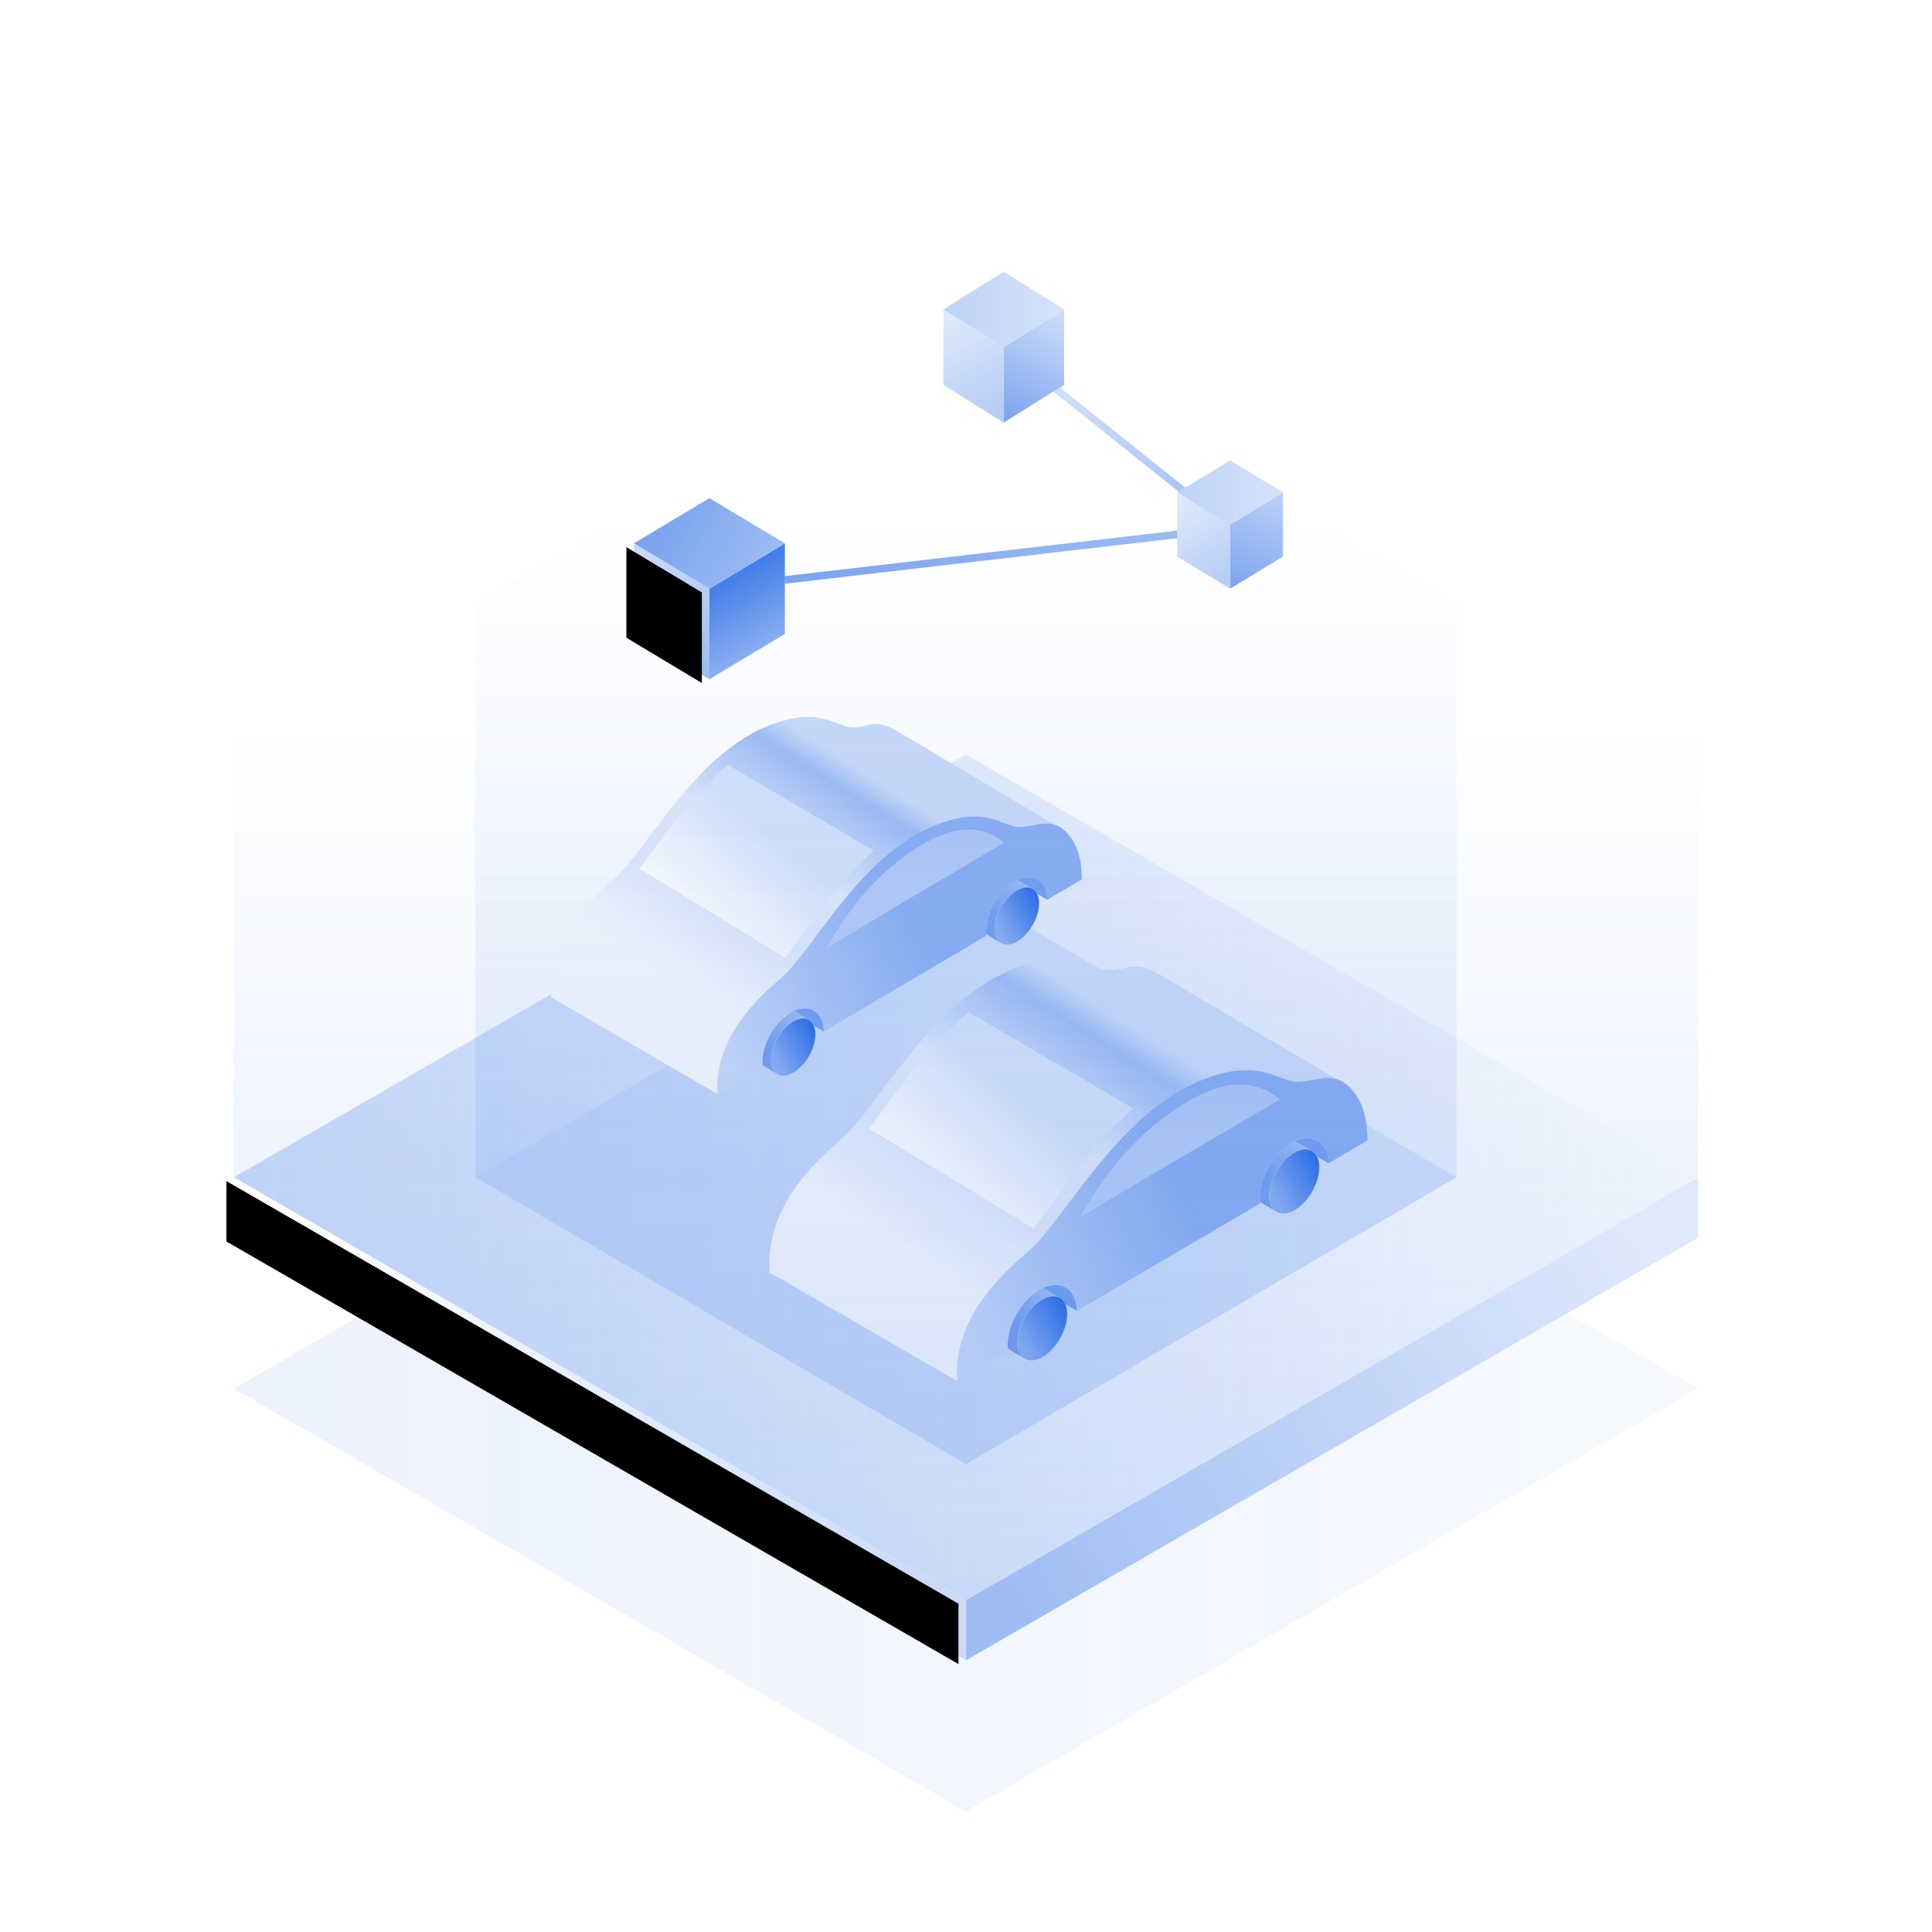 <?xml version="1.0" encoding="utf-8"?>

<svg xmlns="http://www.w3.org/2000/svg" xmlns:xlink="http://www.w3.org/1999/xlink" viewBox="0 0 256 256">
  <defs>
    <path d="M176.679 74 194 84l-97 56L0 84l17.321-10L97 120l79.679-46Z" id="no-cars-a"/>
    <path d="m194 64-97 56v-8l97-56v8Z" id="no-cars-c"/>
    <path d="M97 112v8L0 64v-8l97 56Z" id="no-cars-e"/>
    <path d="m97 0 97 56-97 56L0 56 97 0Z" id="no-cars-h"/>
    <path d="m128 118 65 38-65 38-65-38 65-38Z" id="no-cars-k"/>
    <path id="no-cars-m" d="m20.032 32.282 16.125 9.392 4.554-4.184-12.408-20.833z"/>
    <path d="M32.942 44.826c.89.003-3.259-.06-12.446-.188l1.65-8.17 10.77.04c-1.335-.004-2.412 1.855-2.404 4.152.007 2.296 1.095 4.162 2.43 4.166Z" id="no-cars-p"/>
    <path id="no-cars-r" d="m49.672 14.851 16.126 9.392 3.119-2.865-2.012-1.944z"/>
    <path d="M62.583 27.465c.89.003-3.259-.06-12.446-.188l1.65-8.17 10.77.04c-1.336-.004-2.412 1.854-2.405 4.151.008 2.297 1.096 4.163 2.43 4.167Z" id="no-cars-s"/>
    <path d="M.041 37.143 22.1 49.99l5.514-11.806 39.636-23.61C55.532 7.628 48.524 3.461 46.226 2.073c-3.447-2.084-3.939-.695-6.204-.695-2.265 0-4.533-3.103-11.719 0-9.65 4.167-15.854 16.667-19.99 20.139C2.38 26.498-.377 31.707.041 37.143Z" id="no-cars-t"/>
    <path d="M50.362 14.573c7.185-3.102 9.453 0 11.718 0 .566 0 1.108-.086 1.634-.184l.392-.074c1.428-.27 2.756-.48 4.178.953 1.379 1.389 2.068 3.472 2.068 6.25l-4.556 2.688c-.04-1.185-.479-2.159-1.303-2.638-1.649-.96-4.22.418-5.742 3.075-.855 1.491-1.198 3.069-1.043 4.335l-21.55 12.716c-.013-1.243-.452-2.269-1.306-2.765-1.649-.96-4.22.418-5.742 3.075-.882 1.539-1.219 3.17-1.026 4.456L22.1 49.99c-.419-5.205 2.339-10.297 8.271-15.278 4.136-3.472 10.34-15.972 19.99-20.139Z" id="no-cars-v"/>
    <path d="M36.575 30.546c2.298-1.39 10.11-6.019 23.437-13.89-2.757-2.314-6.204-2.314-10.34 0-6.204 3.473-10.34 9.028-13.097 13.89Z" id="no-cars-y"/>
    <path d="M23.478 6.372 42.78 17.736c-4.422 3.782-7.582 8.643-11.718 14.198A2961.616 2961.616 0 0 0 11.76 20.13c3.446-4.861 7.583-10.417 11.718-13.757Z" id="no-cars-A"/>
    <path id="no-cars-C" d="m22.57 36.155 18.17 10.52 5.132-4.686-13.98-23.334z"/>
    <path d="M37.098 50.189c1.001 0-3.666-.058-14.002-.175l1.88-9.17 12.116.015c-1.501-.001-2.718 2.087-2.716 4.663.001 2.577 1.22 4.666 2.722 4.667Z" id="no-cars-F"/>
    <path id="no-cars-H" d="m55.969 16.633 18.17 10.52 3.514-3.21-2.267-2.176z"/>
    <path d="M70.496 30.744c1.001 0-3.666-.057-14.002-.175l1.881-9.169 12.115.014c-1.501 0-2.718 2.087-2.716 4.664.001 2.576 1.22 4.665 2.722 4.666Z" id="no-cars-I"/>
    <path d="M.047 41.6 24.9 55.989l6.213-13.222 44.66-26.445c-13.203-7.778-21.1-12.444-23.689-14-3.883-2.333-4.437-.778-6.99-.778-2.552 0-5.107-3.474-13.204 0C21.017 6.211 14.027 20.211 9.367 24.1 2.682 29.678-.425 35.512.047 41.6Z" id="no-cars-J"/>
    <path d="M56.746 16.322c8.096-3.475 10.65 0 13.203 0 2.553 0 4.66-1.555 6.99.778 1.554 1.555 2.33 3.889 2.33 7l-5.133 3.011c-.046-1.328-.539-2.418-1.468-2.955-1.858-1.074-4.754.468-6.47 3.444-.963 1.67-1.35 3.437-1.175 4.856L40.741 46.698c-.014-1.392-.509-2.541-1.471-3.098-1.858-1.074-4.754.468-6.47 3.444-.994 1.724-1.374 3.55-1.156 4.991L24.9 55.99c-.471-5.83 2.636-11.533 9.32-17.111 4.66-3.89 11.65-17.89 22.525-22.556Z" id="no-cars-L"/>
    <path d="M41.212 34.211c2.589-1.556 11.391-6.74 26.407-15.556-3.106-2.592-6.99-2.592-11.65 0-6.99 3.89-11.65 10.112-14.757 15.556Z" id="no-cars-O"/>
    <path d="m26.454 7.137 21.748 12.727c-4.983 4.236-8.544 9.68-13.204 15.903-9.32-5.704-16.57-10.112-21.748-13.223 3.884-5.444 8.545-11.666 13.204-15.407Z" id="no-cars-Q"/>
    <path id="no-cars-T" d="m78.97 33.5.06 1-69 8-.06-1z"/>
    <path id="no-cars-V" d="m49.405 9.707 30 24-.81.586-30-24z"/>
    <path d="m7 0 7 4.25v8.5L7 17V8.5l6.999-4.25L7 0Z" id="no-cars-X"/>
    <path d="M7 8.5V17l-7-4.25v-8.5L7 8.5Z" id="no-cars-Z"/>
    <path d="m7 0 6.999 4.25L7 8.5 0 4.25 7 0Z" id="no-cars-ab"/>
    <path d="m20 18-10 6V12l10-6v12Z" id="no-cars-ad"/>
    <path d="M10 12v12L0 18V6l10 6Z" id="no-cars-af"/>
    <path d="m10 0 10 6-10 6L0 6l10-6Z" id="no-cars-ai"/>
    <path d="m16 15-8 5V10l8-5v10Z" id="no-cars-ak"/>
    <path d="M8 10v10l-8-5V5l8 5Z" id="no-cars-am"/>
    <path d="m8 0 8 5-8 5-8-5 8-5Z" id="no-cars-ao"/>
    <linearGradient x1="100%" y1="50%" x2="0%" y2="50%" id="no-cars-b">
      <stop stop-color="#2B6DE5" stop-opacity=".04" offset="0%"/>
      <stop stop-color="#2B6DE5" stop-opacity=".09" offset="100%"/>
    </linearGradient>
    <linearGradient x1="100%" y1="28.234%" x2="0%" y2="71.766%" id="no-cars-d">
      <stop stop-color="#2B6DE5" stop-opacity=".15" offset="0%"/>
      <stop stop-color="#2B6DE5" stop-opacity=".45" offset="100%"/>
    </linearGradient>
    <linearGradient x1="0%" y1="28.234%" x2="100%" y2="71.766%" id="no-cars-f">
      <stop stop-color="#2B6DE5" stop-opacity="0" offset="0%"/>
      <stop stop-color="#2B6DE5" stop-opacity=".25" offset="100%"/>
    </linearGradient>
    <linearGradient x1="100%" y1="50%" x2="0%" y2="50%" id="no-cars-i">
      <stop stop-color="#2B6DE5" stop-opacity="0" offset="0%"/>
      <stop stop-color="#2B6DE5" stop-opacity=".25" offset="100%"/>
    </linearGradient>
    <linearGradient x1="50%" y1="17.572%" x2="50%" y2="100%" id="no-cars-j">
      <stop stop-color="#2B6DE5" stop-opacity="0" offset="0%"/>
      <stop stop-color="#2B6DE5" stop-opacity=".15" offset="100%"/>
    </linearGradient>
    <linearGradient x1="100%" y1="50%" x2="0%" y2="50%" id="no-cars-l">
      <stop stop-color="#2B6DE5" stop-opacity=".2" offset="0%"/>
      <stop stop-color="#2B6DE5" stop-opacity=".3" offset="100%"/>
    </linearGradient>
    <linearGradient x1="33.111%" y1="85.216%" x2="61.089%" y2="0%" id="no-cars-o">
      <stop stop-color="#2B6DE5" stop-opacity=".55" offset="0%"/>
      <stop stop-color="#2B6DE5" offset="100%"/>
    </linearGradient>
    <linearGradient x1="136.118%" y1="8.885%" x2="82.067%" y2="73.098%" id="no-cars-q">
      <stop stop-color="#2B6DE5" stop-opacity=".35" offset="0%"/>
      <stop stop-color="#2B6DE5" stop-opacity=".65" offset="100%"/>
    </linearGradient>
    <linearGradient x1="33.856%" y1="77.628%" x2="74.951%" y2="28.124%" id="no-cars-u">
      <stop stop-color="#2B6DE5" stop-opacity=".04" offset="0%"/>
      <stop stop-color="#2B6DE5" stop-opacity=".15" offset="29.642%"/>
      <stop stop-color="#2B6DE5" stop-opacity=".15" offset="57.179%"/>
      <stop stop-color="#2B6DE5" stop-opacity=".45" offset="90.558%"/>
      <stop stop-color="#2B6DE5" stop-opacity=".25" offset="100%"/>
    </linearGradient>
    <linearGradient x1="0%" y1="79.025%" x2="60.117%" y2="52.184%" id="no-cars-w">
      <stop stop-color="#2B6DE5" stop-opacity=".25" offset="0%"/>
      <stop stop-color="#2B6DE5" stop-opacity=".55" offset="100%"/>
    </linearGradient>
    <linearGradient x1="75.81%" y1="41.929%" x2="75.81%" y2="-54.532%" id="no-cars-z">
      <stop stop-color="#2B6DE5" stop-opacity=".35" offset="0%"/>
      <stop stop-color="#2B6DE5" stop-opacity=".45" offset="100%"/>
    </linearGradient>
    <linearGradient x1="0%" y1="52.932%" x2="37.023%" y2="16.045%" id="no-cars-B">
      <stop stop-color="#2B6DE5" stop-opacity="0" offset="0%"/>
      <stop stop-color="#2B6DE5" stop-opacity=".2" offset="99.913%"/>
    </linearGradient>
    <linearGradient x1="33.01%" y1="85.216%" x2="61.156%" y2="0%" id="no-cars-E">
      <stop stop-color="#2B6DE5" stop-opacity=".55" offset="0%"/>
      <stop stop-color="#2B6DE5" offset="100%"/>
    </linearGradient>
    <linearGradient x1="136.118%" y1="9.404%" x2="82.067%" y2="72.807%" id="no-cars-G">
      <stop stop-color="#2B6DE5" stop-opacity=".35" offset="0%"/>
      <stop stop-color="#2B6DE5" stop-opacity=".65" offset="100%"/>
    </linearGradient>
    <linearGradient x1="33.856%" y1="77.298%" x2="74.951%" y2="28.385%" id="no-cars-K">
      <stop stop-color="#2B6DE5" stop-opacity=".04" offset="0%"/>
      <stop stop-color="#2B6DE5" stop-opacity=".15" offset="29.642%"/>
      <stop stop-color="#2B6DE5" stop-opacity=".15" offset="57.179%"/>
      <stop stop-color="#2B6DE5" stop-opacity=".45" offset="90.558%"/>
      <stop stop-color="#2B6DE5" stop-opacity=".25" offset="100%"/>
    </linearGradient>
    <linearGradient x1="0%" y1="78.678%" x2="60.117%" y2="52.158%" id="no-cars-M">
      <stop stop-color="#2B6DE5" stop-opacity=".25" offset="0%"/>
      <stop stop-color="#2B6DE5" stop-opacity=".55" offset="100%"/>
    </linearGradient>
    <linearGradient x1="75.81%" y1="41.929%" x2="75.81%" y2="-54.532%" id="no-cars-P">
      <stop stop-color="#2B6DE5" stop-opacity=".35" offset="0%"/>
      <stop stop-color="#2B6DE5" stop-opacity=".45" offset="100%"/>
    </linearGradient>
    <linearGradient x1="0%" y1="52.897%" x2="37.023%" y2="16.451%" id="no-cars-R">
      <stop stop-color="#2B6DE5" stop-opacity="0" offset="0%"/>
      <stop stop-color="#2B6DE5" stop-opacity=".2" offset="99.913%"/>
    </linearGradient>
    <linearGradient x1="50%" y1="17.572%" x2="50%" y2="100%" id="no-cars-S">
      <stop stop-color="#2B6DE5" stop-opacity="0" offset="0%"/>
      <stop stop-color="#2B6DE5" stop-opacity=".15" offset="100%"/>
    </linearGradient>
    <linearGradient x1="100%" y1="50.849%" x2="0%" y2="49.151%" id="no-cars-U">
      <stop stop-color="#2B6DE5" stop-opacity=".45" offset="0%"/>
      <stop stop-color="#2B6DE5" stop-opacity=".65" offset="100%"/>
    </linearGradient>
    <linearGradient x1="100%" y1="81.841%" x2="0%" y2="18.159%" id="no-cars-W">
      <stop stop-color="#2B6DE5" stop-opacity=".45" offset="0%"/>
      <stop stop-color="#2B6DE5" stop-opacity=".15" offset="100%"/>
    </linearGradient>
    <linearGradient x1="58.478%" y1="0%" x2="41.522%" y2="100%" id="no-cars-Y">
      <stop stop-color="#2B6DE5" stop-opacity=".25" offset="0%"/>
      <stop stop-color="#2B6DE5" stop-opacity=".6" offset="100%"/>
    </linearGradient>
    <linearGradient x1="34.929%" y1="0%" x2="64.968%" y2="99.659%" id="no-cars-aa">
      <stop stop-color="#2B6DE5" stop-opacity=".15" offset="0%"/>
      <stop stop-color="#2B6DE5" stop-opacity=".35" offset="100%"/>
    </linearGradient>
    <linearGradient x1="100%" y1="50%" x2="0%" y2="50%" id="no-cars-ac">
      <stop stop-color="#2B6DE5" stop-opacity=".2" offset="0%"/>
      <stop stop-color="#2B6DE5" stop-opacity=".3" offset="100%"/>
    </linearGradient>
    <linearGradient x1="65.432%" y1="100%" x2="34.568%" y2="0%" id="no-cars-ae">
      <stop stop-color="#2B6DE5" stop-opacity=".45" offset="0%"/>
      <stop stop-color="#2B6DE5" offset="100%"/>
    </linearGradient>
    <linearGradient x1="60.569%" y1="100%" x2="39.431%" y2="0%" id="no-cars-ag">
      <stop stop-color="#2B6DE5" stop-opacity=".45" offset="0%"/>
      <stop stop-color="#2B6DE5" stop-opacity=".25" offset="100%"/>
    </linearGradient>
    <linearGradient x1="100%" y1="68%" x2="0%" y2="32%" id="no-cars-aj">
      <stop stop-color="#2B6DE5" stop-opacity=".45" offset="0%"/>
      <stop stop-color="#2B6DE5" stop-opacity=".65" offset="100%"/>
    </linearGradient>
    <linearGradient x1="64.222%" y1="0%" x2="35.778%" y2="100%" id="no-cars-al">
      <stop stop-color="#2B6DE5" stop-opacity=".25" offset="0%"/>
      <stop stop-color="#2B6DE5" stop-opacity=".6" offset="100%"/>
    </linearGradient>
    <linearGradient x1="35.778%" y1="0%" x2="64.125%" y2="99.659%" id="no-cars-an">
      <stop stop-color="#2B6DE5" stop-opacity=".15" offset="0%"/>
      <stop stop-color="#2B6DE5" stop-opacity=".35" offset="100%"/>
    </linearGradient>
    <linearGradient x1="100%" y1="50%" x2="0%" y2="50%" id="no-cars-ap">
      <stop stop-color="#2B6DE5" stop-opacity=".2" offset="0%"/>
      <stop stop-color="#2B6DE5" stop-opacity=".3" offset="100%"/>
    </linearGradient>
    <ellipse id="no-cars-n" cx="32.095" cy="43.74" rx="2.417" ry="4.159"/>
    <ellipse id="no-cars-x" cx="61.735" cy="26.379" rx="2.417" ry="4.159"/>
    <ellipse id="no-cars-D" cx="36.163" cy="48.989" rx="2.719" ry="4.665"/>
    <ellipse id="no-cars-N" cx="69.561" cy="29.544" rx="2.719" ry="4.665"/>
    <filter x="-.5%" y="-.8%" width="101%" height="101.6%" filterUnits="objectBoundingBox" id="no-cars-g">
      <feOffset dx="-1" dy=".5" in="SourceAlpha" result="shadowOffsetInner1"/>
      <feComposite in="shadowOffsetInner1" in2="SourceAlpha" operator="arithmetic" k2="-1" k3="1" result="shadowInnerInner1"/>
      <feColorMatrix values="0 0 0 0 1 0 0 0 0 1 0 0 0 0 1 0 0 0 0.25 0" in="shadowInnerInner1"/>
    </filter>
    <filter x="-5%" y="14.9%" width="110%" height="87.4%" filterUnits="objectBoundingBox" id="no-cars-ah">
      <feOffset dx="-1" dy=".5" in="SourceAlpha" result="shadowOffsetInner1"/>
      <feComposite in="shadowOffsetInner1" in2="SourceAlpha" operator="arithmetic" k2="-1" k3="1" result="shadowInnerInner1"/>
      <feColorMatrix values="0 0 0 0 1 0 0 0 0 1 0 0 0 0 1 0 0 0 0.25 0" in="shadowInnerInner1"/>
    </filter>
  </defs>
  <g fill="none" fill-rule="evenodd">
    <g transform="translate(31 100)">
      <use fill="#FFF" xlink:href="#no-cars-a"/>
      <use fill="url(#no-cars-b)" xlink:href="#no-cars-a"/>
    </g>
    <g transform="translate(31 100)">
      <use fill="#FFF" xlink:href="#no-cars-c"/>
      <use fill="url(#no-cars-d)" xlink:href="#no-cars-c"/>
    </g>
    <g transform="translate(31 100)">
      <use fill="#FFF" xlink:href="#no-cars-e"/>
      <use fill="url(#no-cars-f)" xlink:href="#no-cars-e"/>
      <use fill="#000" filter="url(#no-cars-g)" xlink:href="#no-cars-e"/>
    </g>
    <g transform="translate(31 100)">
      <use fill="#FFF" xlink:href="#no-cars-h"/>
      <use fill="url(#no-cars-i)" xlink:href="#no-cars-h"/>
    </g>
    <g transform="translate(31 72)" fill="url(#no-cars-j)">
      <path d="M194 0v84l-97 56V0h97ZM97 0v140L0 84V0h97Z"/>
    </g>
    <use fill="#FFF" xlink:href="#no-cars-k"/>
    <use fill="url(#no-cars-l)" xlink:href="#no-cars-k"/>
    <g transform="translate(73 95)">
      <use fill="#FFF" xlink:href="#no-cars-m"/>
      <use fill-opacity=".645" fill="#2B6DE5" xlink:href="#no-cars-m"/>
    </g>
    <g transform="rotate(30 -108.678 227.46)">
      <use fill="#FFF" xlink:href="#no-cars-n"/>
      <use fill="url(#no-cars-o)" xlink:href="#no-cars-n"/>
    </g>
    <g transform="rotate(30 -113.994 224.367)">
      <use fill="#FFF" xlink:href="#no-cars-p"/>
      <use fill="url(#no-cars-q)" xlink:href="#no-cars-p"/>
    </g>
    <g transform="translate(73 95)">
      <use fill="#FFF" xlink:href="#no-cars-r"/>
      <use fill-opacity=".645" fill="#2B6DE5" xlink:href="#no-cars-r"/>
    </g>
    <g transform="rotate(30 -84.354 207.006)">
      <use fill="#FFF" xlink:href="#no-cars-s"/>
      <use fill="url(#no-cars-q)" xlink:href="#no-cars-s"/>
    </g>
    <g transform="translate(73 95)">
      <use fill="#FFF" xlink:href="#no-cars-t"/>
      <use fill="url(#no-cars-u)" xlink:href="#no-cars-t"/>
    </g>
    <g transform="translate(73 95)">
      <use fill="#FFF" xlink:href="#no-cars-v"/>
      <use fill="url(#no-cars-w)" xlink:href="#no-cars-v"/>
    </g>
    <g transform="rotate(30 -79.037 210.099)">
      <use fill="#FFF" xlink:href="#no-cars-x"/>
      <use fill="url(#no-cars-o)" xlink:href="#no-cars-x"/>
    </g>
    <g transform="translate(73 95)">
      <use fill="#FFF" xlink:href="#no-cars-y"/>
      <use fill="url(#no-cars-z)" xlink:href="#no-cars-y"/>
    </g>
    <g transform="translate(73 95)">
      <use fill="#FFF" xlink:href="#no-cars-A"/>
      <use fill="url(#no-cars-B)" xlink:href="#no-cars-A"/>
    </g>
    <g transform="translate(101.94 127.014)">
      <use fill="#FFF" xlink:href="#no-cars-C"/>
      <use fill-opacity=".645" fill="#2B6DE5" xlink:href="#no-cars-C"/>
    </g>
    <g transform="rotate(30 -149.88 302.719)">
      <use fill="#FFF" xlink:href="#no-cars-D"/>
      <use fill="url(#no-cars-E)" xlink:href="#no-cars-D"/>
    </g>
    <g transform="rotate(30 -155.879 299.247)">
      <use fill="#FFF" xlink:href="#no-cars-F"/>
      <use fill="url(#no-cars-G)" xlink:href="#no-cars-F"/>
    </g>
    <g transform="translate(101.94 127.014)">
      <use fill="#FFF" xlink:href="#no-cars-H"/>
      <use fill-opacity=".645" fill="#2B6DE5" xlink:href="#no-cars-H"/>
    </g>
    <g transform="rotate(30 -122.48 279.802)">
      <use fill="#FFF" xlink:href="#no-cars-I"/>
      <use fill="url(#no-cars-G)" xlink:href="#no-cars-I"/>
    </g>
    <g transform="translate(101.94 127.014)">
      <use fill="#FFF" xlink:href="#no-cars-J"/>
      <use fill="url(#no-cars-K)" xlink:href="#no-cars-J"/>
    </g>
    <g transform="translate(101.94 127.014)">
      <use fill="#FFF" xlink:href="#no-cars-L"/>
      <use fill="url(#no-cars-M)" xlink:href="#no-cars-L"/>
    </g>
    <g transform="rotate(30 -116.481 283.274)">
      <use fill="#FFF" xlink:href="#no-cars-N"/>
      <use fill="url(#no-cars-E)" xlink:href="#no-cars-N"/>
    </g>
    <g transform="translate(101.94 127.014)">
      <use fill="#FFF" xlink:href="#no-cars-O"/>
      <use fill="url(#no-cars-P)" xlink:href="#no-cars-O"/>
    </g>
    <g transform="translate(101.94 127.014)">
      <use fill="#FFF" xlink:href="#no-cars-Q"/>
      <use fill="url(#no-cars-R)" xlink:href="#no-cars-Q"/>
    </g>
    <path fill="url(#no-cars-S)" d="m128 42 65 38v76l-65 38-65-38V80z"/>
    <g transform="translate(84 36)">
      <use fill="#FFF" xlink:href="#no-cars-T"/>
      <use fill="url(#no-cars-U)" xlink:href="#no-cars-T"/>
    </g>
    <g transform="translate(84 36)">
      <use fill="#FFF" xlink:href="#no-cars-V"/>
      <use fill="url(#no-cars-W)" xlink:href="#no-cars-V"/>
    </g>
    <g transform="translate(156 61)">
      <use fill="#FFF" xlink:href="#no-cars-X"/>
      <use fill="url(#no-cars-Y)" xlink:href="#no-cars-X"/>
    </g>
    <g transform="translate(156 61)">
      <use fill="#FFF" xlink:href="#no-cars-Z"/>
      <use fill="url(#no-cars-aa)" xlink:href="#no-cars-Z"/>
    </g>
    <g transform="translate(156 61)">
      <use fill="#FFF" xlink:href="#no-cars-ab"/>
      <use fill="url(#no-cars-ac)" xlink:href="#no-cars-ab"/>
    </g>
    <g transform="translate(84 66)">
      <use fill="#FFF" xlink:href="#no-cars-ad"/>
      <use fill="url(#no-cars-ae)" xlink:href="#no-cars-ad"/>
    </g>
    <g transform="translate(84 66)">
      <use fill="#FFF" xlink:href="#no-cars-af"/>
      <use fill="url(#no-cars-ag)" xlink:href="#no-cars-af"/>
      <use fill="#000" filter="url(#no-cars-ah)" xlink:href="#no-cars-af"/>
    </g>
    <g transform="translate(84 66)">
      <use fill="#FFF" xlink:href="#no-cars-ai"/>
      <use fill="url(#no-cars-aj)" xlink:href="#no-cars-ai"/>
    </g>
    <g transform="translate(125 36)">
      <use fill="#FFF" xlink:href="#no-cars-ak"/>
      <use fill="url(#no-cars-al)" xlink:href="#no-cars-ak"/>
    </g>
    <g transform="translate(125 36)">
      <use fill="#FFF" xlink:href="#no-cars-am"/>
      <use fill="url(#no-cars-an)" xlink:href="#no-cars-am"/>
    </g>
    <g transform="translate(125 36)">
      <use fill="#FFF" xlink:href="#no-cars-ao"/>
      <use fill="url(#no-cars-ap)" xlink:href="#no-cars-ao"/>
    </g>
  </g>
</svg>
